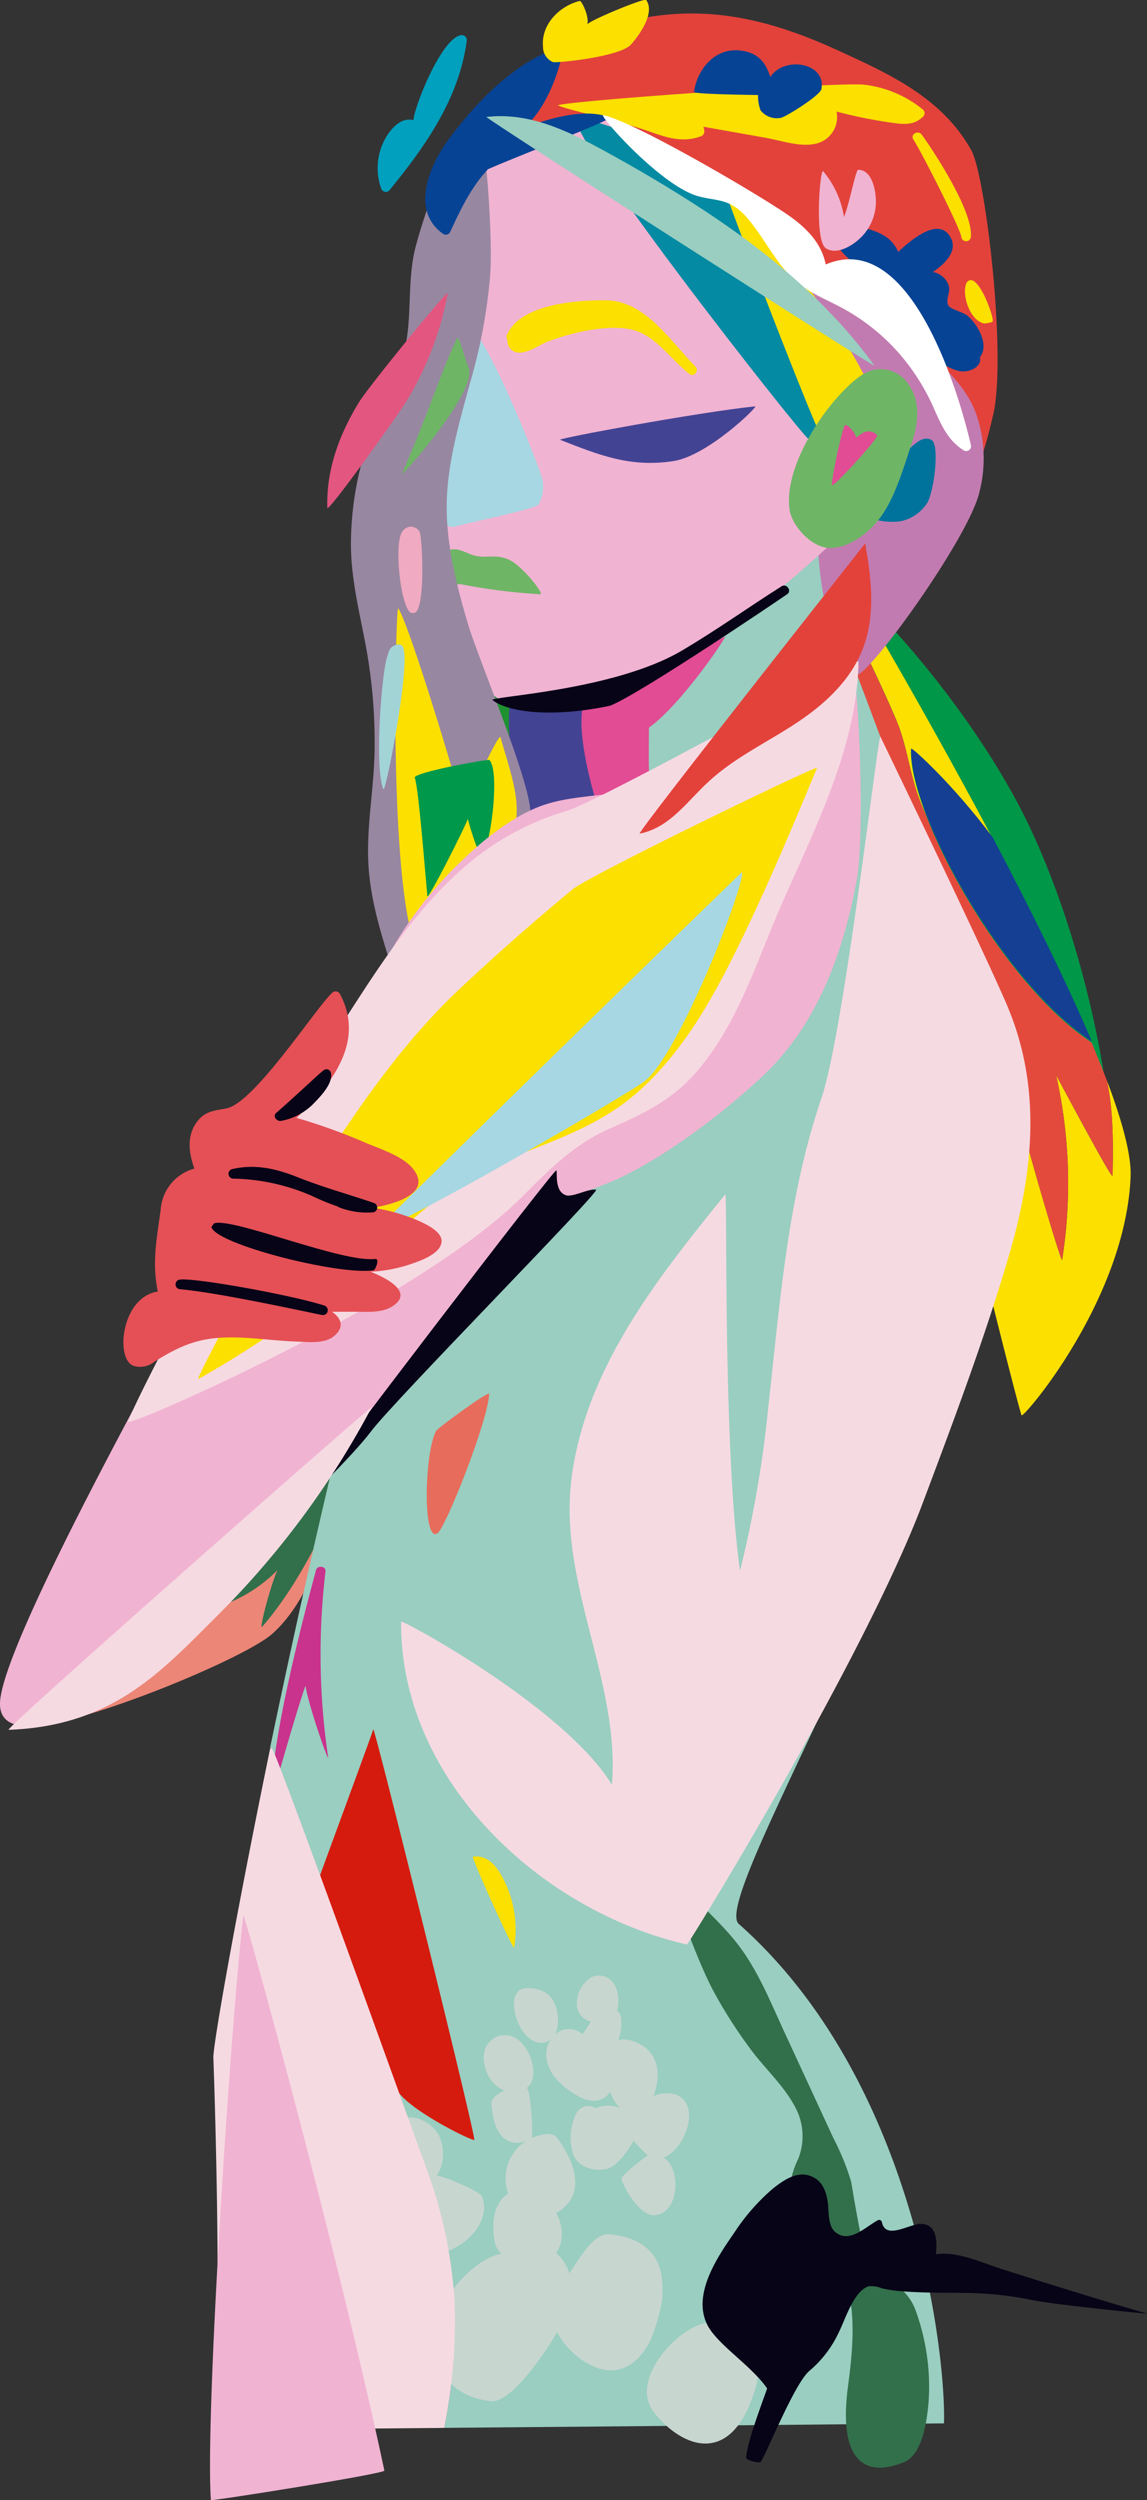 <svg xmlns="http://www.w3.org/2000/svg" viewBox="0 0 205.9 448.64"><rect x="0" y="0" width="205.9" height="448.64" fill="#333333" stroke="none"/><defs><style>.cls-1{fill:#ec8677;}.cls-2{fill:#326f4b;}.cls-3{fill:#009748;}.cls-4{fill:#1e9231;}.cls-5{fill:#434394;}.cls-6{fill:#fbe000;}.cls-7{fill:#e44a3c;}.cls-8{fill:#143f93;}.cls-9{fill:#99cec0;}.cls-10{fill:#e3423b;}.cls-11{fill:#c27bb0;}.cls-12{fill:#e14c94;}.cls-13{fill:#f1b3d2;}.cls-14{fill:#a6d7e2;}.cls-15{fill:#6eb566;}.cls-16{fill:#048aa3;}.cls-17{fill:#9887a1;}.cls-18{fill:#f0aac1;}.cls-19{fill:#c8d6d0;}.cls-20{fill:#e3567f;}.cls-21{fill:#a3d4d5;}.cls-22{fill:#00994b;}.cls-23{fill:#00a0be;}.cls-24{fill:#074394;}.cls-25{fill:#00739d;}.cls-26{fill:#c9328d;}.cls-27{fill:#070417;}.cls-28{fill:#d51b0e;}.cls-29{fill:#fff;}.cls-30{fill:#f6dae2;}.cls-31{fill:#e86c5b;}.cls-32{fill:#e45055;}</style></defs><title>WomanMezclao</title><g id="Layer_2" data-name="Layer 2"><g id="F2"><path class="cls-1" d="M66.93,248.39c-11.3,9-64.62,61.41-63.88,61.13,6,2.47,40.28-11.41,45.83-16.34,5.87-5.23,8.42-13.64,11.6-20.61C64,265,67.44,248,66.93,248.39Z"/><path class="cls-2" d="M65.13,255.81A93.61,93.61,0,0,0,51.9,268c-2.8,3-5.24,5.92-6.24,9.87-2.81,3.11-8.63,11-7.72,10.8a26,26,0,0,0,11.85-6.91c-1.37,3.17-3.32,10.83-2.74,10.17,8.6-9.9,13.56-23.35,19.38-35A.87.87,0,0,0,65.13,255.81Z"/><path class="cls-3" d="M150.87,103.87c-.72-.52,8.71,29.4,10.61,37.85,1.77,7.86,5.87,14.35,10.83,20.59,11.33,14.25,26.43,49.62,26.73,48.75,1.92-5.51-2-35.73-13.39-60.92C176.43,129.65,157.91,109,150.87,103.87Z"/><path class="cls-4" d="M82.91,58.15c-4.07,11.17-5.49,22.93-6.37,34.72-.42,5.66-1.19,11.49-.21,17.12,1,5.8,3.23,11.48,5.26,17,1.92,5.2,5.42,16.55,7.68,21.61,2.06,4.58,26.18-7.44,26.39-8.14C114.74,139.45,83.18,57.42,82.91,58.15Z"/><path class="cls-5" d="M108,126.73c-1.18-1.25-16.09-.61-16.23-.61-1.11,0,.19,19.5,1.64,20.42,1.83,1.14,14.61-2,15.84-3.38S109.32,128.14,108,126.73Z"/><path class="cls-6" d="M198.72,193.94c1.16,5.54,1.11,11.35,1,17,0,1-6.93-12.11-10.13-18a88.44,88.44,0,0,1,1.08,33.12c-.14.85-6.93-22.34-9.66-33.47A112.1,112.1,0,0,0,177.22,179c-2-5.29-5.32-9-9.59-12.64a29.19,29.19,0,0,1-7.25-8.83C169.64,201,183.14,254,183.4,254c.95-.19,18.69-21.22,19.56-42.9C203.1,207.29,201.48,201.25,198.72,193.94Zm-33.61-50.38c.33.87.69,1.72,1.09,2.58-1.79-4.66-2.78-8.76-2.67-11.66,0-.36,7.54,6.41,14.62,15.91-13-24.49-26.15-46.51-26.26-46.51a34.49,34.49,0,0,0,.14,6.67c1.3,2.1,7.78,15.68,9.31,19.76C162.94,134.64,163.44,139.26,165.11,143.56Z"/><path class="cls-7" d="M199.71,210.91c0,1-6.93-12.11-10.13-18a88.44,88.44,0,0,1,1.08,33.12c-.14.85-6.93-22.34-9.66-33.47A112.1,112.1,0,0,0,177.22,179c-2-5.29-5.32-9-9.59-12.64a29.19,29.19,0,0,1-7.25-8.83c-4.15-19.45-7.45-37-8.35-46.94,1.3,2.1,7.78,15.68,9.31,19.76,1.6,4.33,2.1,8.95,3.77,13.25.33.87.69,1.72,1.09,2.58,5.32,14,17.79,33.05,29.76,40.9,1,2.4,1.94,4.71,2.76,6.9C199.88,199.48,199.83,205.29,199.71,210.91Z"/><path class="cls-8" d="M196,186.89c-16-10.47-32.83-40.92-32.43-52.55,0-.37,7.54,6.4,14.62,15.91C184.74,162.68,191.25,175.76,196,186.89Z"/><path class="cls-9" d="M154,94.05c.05-1-46.87,33-47.84,35-.85,1.72.06,4.48.31,6.16l1.77,11.94c.06.47,47.06-14.27,45.68-14C153.15,133.32,153.51,102.32,154,94.05Z"/><path class="cls-10" d="M174.38,27c-5.22-9.4-14.56-13.65-23.94-17.95-10.39-4.75-20.65-7.71-32.16-6.26-5.84.73-12.09,2.13-16.74,5.69C96.4,11.73,90.94,18.19,92,24.28c.12.71,21.22-1.52,27.19,2.58s33.05,72.62,34.35,75.46c2.19,4.76,5.42,3.51,9.05.76,9-6.82,13.31-18.09,15.72-28.75S176.92,31.6,174.38,27Z"/><path class="cls-11" d="M175.2,74.17c-1.71-4.55-5.08-7.69-8.58-10.92-4.25-3.92-8.35-8.32-13-11.77-4.86-3.61-11.53-3.61-15.73-8.16-1.83-2-3.09-4.42-4.93-6.39a28.79,28.79,0,0,0-6.08-4.73c-5.83-3.6-19.54-9.61-18.93-8.87a93.23,93.23,0,0,0,12.1,12c4.52,4.33,8.89,8.84,13,13.54,5.66,6.42,9.88,12.22,11.32,20.81.41,2.44.83,4.47,2.61,6.27.33.33.67.64,1,.93-4.24,28.2,3.14,42.8,5.38,44.36,1.83,1.29,20.4-24.46,22.42-32.79A24.37,24.37,0,0,0,175.2,74.17Z"/><path class="cls-9" d="M169.45,434.87h0c-.69,0-51.5.48-89.7.8a98.1,98.1,0,0,0,1.82-22.56,82.85,82.85,0,0,0-5-23.81c-2.74-7.49-27.5-76.59-27.92-75.78-.08.17-.17.33-.25.5C58,267.9,72.54,205.79,84.7,180.28c6-12.52,17.55-20.84,29.34-27.93,6.35-3.8,12.95-7.2,19.63-10.35,6-2.81,19.46-21.94,19.75-22,1.3,3.14,22.11,59.3,22.86,60.61,24.7,43.58-50.51,158.56-43.66,164.63C165,373.91,169.86,424.2,169.45,434.87Z"/><path class="cls-12" d="M135.19,137.63c-5.41-3-12.85-.51-18.7.66-.06-2.58,0-5.15,0-7.72,5.84-4.15,14.32-16.75,13.6-16.33-3.91,2.29-20.78,7.9-24.34,10.54-4.27,3.16,2.59,25.36,4.35,26.6C111.44,152.3,135.8,138,135.19,137.63Z"/><path class="cls-13" d="M154.12,92.63a96.74,96.74,0,0,0-7.51-26.36,108.85,108.85,0,0,0-9.34-20.91c-4-7.13-9.25-13.69-16.1-18.3-6.11-4.11-14.41-7.21-21.84-5.48-7.12,1.66-13.52,8.27-16.59,14.7C79,44.1,81.66,53.36,81,61.7A93.14,93.14,0,0,1,77.9,78.27,22.59,22.59,0,0,0,78,89.7c2.12,9.59,3.59,19.72,6.55,29.08,2,6.47,7.52,8.85,14,8.88C119.27,127.76,154.19,93.15,154.12,92.63Z"/><path class="cls-14" d="M97.38,86.12c-.29-1.78-9.73-25.63-13.22-27.62-.63-.35-7.33,31.62-6.78,31.5.87,2.17,2.37,5.17,4.52,4.45,1.67-.55,14.25-3.1,14.77-3.92A6.38,6.38,0,0,0,97.38,86.12Z"/><path class="cls-15" d="M91.19,100.36c-2.24-.92-3.61-.19-5.72-.6-1.74-.34-3.47-1.89-5.27-.82s-2,3.79-1.83,5.63a.89.89,0,0,0,1.1.84q1.56-.36,3.12-.6A104.34,104.34,0,0,0,97,106.63C97.76,106.67,93.69,101.38,91.19,100.36Z"/><path class="cls-6" d="M124.86,65.8c-4.54-4.6-9-11.83-16.06-11.91-5.18-.06-15.42.65-17.79,6.19a.9.9,0,0,0,.11.92,1.86,1.86,0,0,0,.44,1.49c1.67,2.09,5.13-.58,6.69-1.17,4.25-1.61,11-3.28,15.47-2.09,4,1.09,6.7,5.23,9.86,7.74a.12.12,0,0,0,0,0h0l.17.14C124.61,67.77,125.53,66.48,124.86,65.8Z"/><path class="cls-16" d="M145.38,63.55c-2-5.45-4.11-33.08-41.37-42.45C97.76,19.52,144.57,79,145.09,78.71,148.35,76.72,146.63,67,145.38,63.55Z"/><path class="cls-17" d="M84.16,112.45C82,105.32,80,97.47,80.2,90c.19-7.32,2.31-14.39,4.21-21.4A98,98,0,0,0,88,49.31C88.51,41.5,87,25.18,86.57,25a10.07,10.07,0,0,0-4.82-.71c-.51,0-5.86,14.78-7.22,20.31C73,50.85,74.11,57.41,72.45,63.5s-5.3,11.72-7.07,17.91A57.53,57.53,0,0,0,63,98.16c.08,5.66,1.38,11.11,2.46,16.64A95.45,95.45,0,0,1,67.24,135c-.14,6.68-1.46,13.35-1.11,20s2.39,13,4.41,19.32c.25.75,23.3-14.34,24.66-28C95.7,141.36,86.21,119.12,84.16,112.45Z"/><path class="cls-6" d="M165.73,19.71a20.33,20.33,0,0,0-10.59-4.51c-4.56-.5-50.84,2.7-54.87,3.65-1,.23,10.68,2.79,15.71,4.54,3.34,1.17,6.35,2.35,9.83,1.07a.9.9,0,0,0,.6-1.07c0-.22-.08-.43-.13-.65l11.24,2c2.63.47,5.94,1.63,8.65,1.1a4.89,4.89,0,0,0,4-5.82,84.28,84.28,0,0,0,11.1,2.16c1.86.16,3.11,0,4.46-1.27A.87.87,0,0,0,165.73,19.71Z"/><path class="cls-6" d="M89.86,132.3c-.23-.88-4.89,8.86-6.5,13.29-1.34-5-9.65-32.89-11.87-36.45-.42-.66-1.64,41.92,2.19,57.76.15.59,16.23-14.32,17.67-16.36C94.7,145.77,91.21,137.52,89.86,132.3Z"/><path class="cls-18" d="M75.31,95.42a1.78,1.78,0,0,0-3-.15c-1.6,1.71-.56,12.53,1.19,14.49a.89.89,0,0,0,1.06.13C76.38,108.87,75.81,96.25,75.31,95.42Z"/><path class="cls-19" d="M125.64,417.14c-5.08,1.76-12.56,10.32-8.19,15.82,5.13,6.45,14.14,9.85,18.26-4.77C137.43,422.1,133.09,414.56,125.64,417.14Z"/><path class="cls-19" d="M121.43,385.42c2.15-2.35,3.86-8.09-.2-9.6a5.66,5.66,0,0,0-3.91.33c3.25-9.33-5.34-10.77-6.33-10a8.93,8.93,0,0,0,.46-4.28,1.71,1.71,0,0,0-.7-1.05,4.75,4.75,0,0,0,.24-1.32c.09-1.7-.29-3.59-1.84-4.55a3.11,3.11,0,0,0-4.06.74,5.46,5.46,0,0,0-1.48,4.61,3.28,3.28,0,0,0,2.45,2.48c0,.08-1.37,2.12-1.5,2.26a3.64,3.64,0,0,0-4-.58,4.35,4.35,0,0,0-.91.6c.87-1.28,1.43-8.67-5.29-8.27-3.7.22-2,7.57,1.19,9.32a2.76,2.76,0,0,0,3.29-.14,5.18,5.18,0,0,0-.64,3.94c.58,2.54,2.69,4.43,4.8,5.78,1.66,1.07,4,2,5.78.54a3.4,3.4,0,0,0,.74-.91,6.8,6.8,0,0,0,1.83,3,5.21,5.21,0,0,0-4.37,0,2.45,2.45,0,0,0-3.57,1,9.78,9.78,0,0,0-.42,7.5c1,2.15,3.73,2.89,5.92,2.39,2.37-.53,4.81-5,4.83-5.07a20.58,20.58,0,0,0,2.57,2.65c-.22,0-4.64,3.41-4.74,4.16-.08.52,2.92,6.69,5.88,6.56,4.13-.19,4.7-6.89,2.62-9.48a3.73,3.73,0,0,0-.91-.83A6.35,6.35,0,0,0,121.43,385.42Z"/><path class="cls-19" d="M118.88,409.73c-.12-1,.07-7.85-9.44-8.8-2.78-.28-5.2,4-7.24,7a7.82,7.82,0,0,0-2.38-3.65c1.47-1.89,1.27-5.15,0-7.16a7.32,7.32,0,0,0,2.4-2.06c.59-.81,2.93-4.35-2.18-11.39-.93-1.28-3.13-.6-4.6,0,.29-.23-.15-8.73-.89-9,2.24-1.41,1.16-7.24-2.21-9.07a3.76,3.76,0,0,0-5,1.54c-1.06,1.91-.36,4.5.85,6.18a5.07,5.07,0,0,0,2.31,1.8c-1,.56-2.36,1.33-2.29,2.36.61,9.22,6.19,6.73,6.16,6.75a8,8,0,0,0-3.14,9.39c-2.07,1.37-2.77,3.91-2.68,6.29.07,1.77.25,3.54,1.48,4.49-.23.05-.45.09-.69.16-3.83,1.23-7.17,4.7-9.21,8.05-4.7,7.69-1.87,17.24,8,18.27,3.93.41,10.52-10,11.87-12.37a14,14,0,0,0,7.15,6.39c4.94,1.72,8.45-1.76,10.09-6.12C118.22,416,119.23,412.7,118.88,409.73Z"/><path class="cls-19" d="M84.26,401.51c2-1.89,3.34-4.7,2.25-7.4-.35-.88-7.41-3.88-8.07-3.65a7.75,7.75,0,0,0,.29-7.4c-2-3.26-6.56-4.48-9-1.06-1.78,2.54-1.66,5.95.25,7.82-11,2.95-7.16,9.64-6,11.18s3.56,1.09,5,.37a7,7,0,0,0,2.23-1.88s.49,2,.59,2.24c-.09,0-2.34.08-3.27.86-1.87,1.56-2,8.14-1.93,8.27-7,2.05-2.85,11.35-1.79,12.12,4.64,3.37,10.86-4.25,8.79-8.74,1-.27,3.41-6.19,3.43-7.6a5.91,5.91,0,0,0-.29-1.89A12.06,12.06,0,0,0,84.26,401.51Z"/><path class="cls-2" d="M164.3,414.43c-1.46-3.9-5.35-5.72-8.31-8.23-1.17-1.73-3.06-14.14-3.22-14.77a44,44,0,0,0-3.13-7.67l-8.88-19.21c-2.53-5.48-4.81-11.24-8.59-16s-8.84-8.64-12.55-13.62c-.53-.71,4.81,15.89,8.8,23a86.21,86.21,0,0,0,6.67,10.26c2.48,3.23,5.62,6.14,7.56,9.74a11,11,0,0,1,.61,9.54,15.69,15.69,0,0,0-1.16,3.2c-.42,3.38,2,6.57,3.71,9.27,2.24,3.59,4.58,7.18,6.45,10.94,1.37,5.47.68,11.92,0,17.08-2.62,19.21,8.22,14.51,9.82,13.95,3.51-1.22,4.28-7.43,4.58-10.48A39.83,39.83,0,0,0,164.3,414.43Z"/><path class="cls-20" d="M64.39,72.26c-3.5,5.77-5.83,12-5.63,18.86,0,1.11,12.22-16,14-18.82a56.65,56.65,0,0,0,7.61-19.71C80.52,51.82,66.22,69.26,64.39,72.26Z"/><path class="cls-21" d="M72.32,116.07a.89.89,0,0,0-1-.4c-1.38.34-1.45,1-1.87,2.39-1,3.38-2.22,19.8-.63,23.57C69.21,142.48,73.85,118.71,72.32,116.07Z"/><path class="cls-22" d="M87.85,136.38c-.2-.21-13.7,2.24-13.39,3.17.7,2.08,1.79,16.28,2.26,21.27.07.79,6.49-11.83,7.26-13.85.5,2,2.23,7.38,2.67,6.57C88.34,150.43,89.66,138.2,87.85,136.38Z"/><path class="cls-23" d="M82.93,6.3c-3.53.12-8.56,12.82-8.71,15.26-1.64-.43-3.12.55-4.39,2.25a10.91,10.91,0,0,0-1.41,10,.88.88,0,0,0,1.45.38c6.53-8,12.57-16.51,13.93-27A.89.89,0,0,0,82.93,6.3Z"/><path class="cls-24" d="M147.45,16c.89-4.78-6.69-6-9.17-2.19-.8-2.43-2-4.36-5.43-4.75-4.49-.51-7.69,3.33-8.27,7.44-.06.42,10.55.52,11.5.56a7.34,7.34,0,0,0,.45,2.74,3.73,3.73,0,0,0,3.54,1.37C140.85,21.14,147.25,17.11,147.45,16Z"/><path class="cls-24" d="M173.69,56.66c-.63-.55-3-1.19-3.38-1.74-.71-1.13.4-2.39,0-3.67a3.68,3.68,0,0,0-2.85-2.44c2.36-1.57,4.84-4.11,2.86-6.7-2.21-2.9-6.76.92-9.08,3.09a6.29,6.29,0,0,0-2.67-3c-1.69-1-5.38-2.1-7.23-1.21-3.05,1.47-.58,4.24,2.08,6.3-1.08-.13-4.18.17-4.17.64,0,4.89,2.35,7.76,7.38,8.66a3.66,3.66,0,0,0,3.27-.87c4.08,3.35,6.87,9.34,12,10.8,1.93.55,4.45-.66,4-2.4a2.84,2.84,0,0,0,.6-1.37C176.85,60.56,175.21,58,173.69,56.66Z"/><path class="cls-25" d="M167.27,79c-1.46-.94-3,.62-4,1.5-2.43,2.07-8.9,10.81-7.83,11.85,1.31,1.28,4.84,1.5,6.53,1.12a7.44,7.44,0,0,0,4.39-3.09C167.66,88.49,168.71,79.93,167.27,79Z"/><path class="cls-6" d="M156.77,71.55c-1.68-7.69-20.57-33-26.54-37.27-.5-.36,16.7,44.32,17.43,44.43C149.09,78.93,156.88,72.05,156.77,71.55Z"/><path class="cls-26" d="M58.43,282c.11-1-1.48-1.17-1.71-.23-.35,1.48-7.91,28.39-8,40.48,0,1.12,3.87-13.33,6.11-19.75.8,4.44,4.24,13.95,4.08,12.86A125.47,125.47,0,0,1,58.43,282Z"/><path class="cls-13" d="M154.05,30.47c-.44,0-1.54,6-2.54,8.47a16.82,16.82,0,0,0-3.74-8.21c-.56-.66-1.61,12.37.45,13.79,1.79,1.23,4.31-.18,5.72-1.36a9.08,9.08,0,0,0,3.29-7.36C157.15,33.89,156.46,30.46,154.05,30.47Z"/><path class="cls-6" d="M165.47,24.17c-.65-.88-2.14-.07-1.5.88,1.23,1.82,8.5,16.05,8.59,17.46a.87.87,0,0,0,1.73,0C174.71,37.54,166.66,25.78,165.47,24.17Z"/><path class="cls-5" d="M135.54,72.92c-10.21,1.06-35.56,5.77-35,6,7.13,2.79,12.62,5,20.36,3.82C127.06,81.78,136.22,72.85,135.54,72.92Z"/><path class="cls-27" d="M140.33,105.19c-6.31,4-11.49,7.75-17.91,11.55-12.32,7.29-34.88,8.24-34,8.9,2.82,2.17,10.62,3.21,21.1,1,5.54-2.18,31.65-19.89,31.88-20.08C142.13,105.92,141.16,104.67,140.33,105.19Z"/><path class="cls-6" d="M174.51,50.3a.9.9,0,0,0-1.07.61c-.76,2,.55,6.17,2.81,7h0c.32.28,1.59,0,1.89-.18C178.65,57.68,176.41,50.93,174.51,50.3Z"/><path class="cls-15" d="M84,65.7c-.29-.48-1.59-5.69-1.95-5-3.23,6.79-4.62,12.17-9.9,24.34C71.76,85.89,86.37,69.7,84,65.7Z"/><path class="cls-28" d="M67,310.33c0,.45-26.18,71-25.6,70.76,1-.38,18.81-13.54,21.94-23a64.65,64.65,0,0,0,8.11,17.23c2.31,3.45,12.79,8.66,13.69,8.7C85.62,384.05,67.12,309.22,67,310.33Z"/><path class="cls-24" d="M109.44,21.09c-4.74-2-12.7.71-15.9,2.17,5.48-3.77,8.19-15.14,7.28-14.87-8.09,2.4-15.07,9.68-20,16.23C77.21,29.28,73.48,37.76,79.59,42a.88.88,0,0,0,1.19-.31c1.84-4,3.85-8.21,6.83-11.33C93.35,27.84,110.17,21.4,109.44,21.09Z"/><path class="cls-13" d="M153.15,119.55c-.14-.87-32.2,20.32-38.73,22-6.16,1.56-12.86,1-18.71,3.65-5,2.25-9.48,6-13.37,9.78a69.89,69.89,0,0,0-10.65,13.14c-3.22,5.16-26.6,44-29.44,50.26a.81.81,0,0,0,0,.7C36.38,230.41,1.65,291.48.05,304.91c-1.22,10.28,19.3,1.34,23.13-1.22,5.43-3.64,76.21-86.73,79.29-88.52,2.78-1.62,6.09-2.48,9-3.89a78.69,78.69,0,0,0,9.41-5.47,124.87,124.87,0,0,0,16.23-12.9c9.74-9.23,14.37-22.31,16.7-35.1C155.07,151,154.48,127.66,153.15,119.55Z"/><path class="cls-27" d="M107,213.49c-1.32-.26-4.11,1.37-5.39,1-2.17-.7-1.5-4.22-1.74-4.47.06-.88-42.91,55.31-46,60.08-.61.94,9.33-8.74,12.64-13.12C70.49,251.58,107.93,213.68,107,213.49Z"/><path class="cls-15" d="M163.17,69.1a6,6,0,0,0-7-2.54c-4.49,1.42-15.67,15.19-14.45,24.8.35,2.74,3.52,6.44,6.57,6.91,3.39.52,7.38-2.37,9.34-4.88,3-3.78,4.46-9.21,6-13.71C164.74,76.19,165.39,72.32,163.17,69.1Z"/><path class="cls-12" d="M157.47,78.08c-1.41-1.3-2.65-.48-3.81.48,0-.76-1.52-2.57-2-2.24-.3.15-2.07,7.53-2.34,10.7C149.29,87.88,157.9,78.47,157.47,78.08Z"/><path class="cls-6" d="M116,0c-.29-.41-9.82,3.52-10.57,4.35.37-1.49-1.06-4.25-1.34-4.18-3.6.86-7,4.21-6.61,8.18a2.92,2.92,0,0,0,1.81,2.8c.64.17,12-.92,14-3.18C114.76,6.29,117.65,2.35,116,0Z"/><path class="cls-29" d="M174.29,79.87C172,70,163.31,41,148.23,47.46c-.75-3.76-3.31-6.41-6.47-8.67-5.17-3.67-27.94-17-33.46-18.12-1-.21,9.68,12,16.49,14.37,1.71.6,3.5.64,5.22,1.17,2.73.86,4.32,3,6,5.33,2,2.84,3.78,6,6.31,8.41s5.49,3.55,8.44,5.09a37.05,37.05,0,0,1,10.07,7.74,38.68,38.68,0,0,1,6.87,10.63c1.34,3,2.49,5.64,5.34,7.44A.88.88,0,0,0,174.29,79.87Z"/><path class="cls-30" d="M101.66,145.54a48.74,48.74,0,0,0-15.37,7.68c-9.34,7.06-16.09,16.9-22.38,26.62-3.84,5.93-7.71,11.87-11,18.1-3.12,5.84-27.42,50.29-29.93,57.19C22.5,256.34,74.23,234,93.48,215c5-5,9.45-9.62,16-12.49,5.59-2.44,10.7-4.86,14.89-9.44,7.75-8.46,11.18-19.82,15.66-30.14,6.06-14,13.83-28.64,14.08-44.25C154.16,117.72,108.09,143.59,101.66,145.54Z"/><path class="cls-6" d="M102.84,159.55c-6.94,5.71-13.75,11.74-20.31,17.89C69.67,189.51,60.26,205,50.81,219.73c-5.62,8.76-15.89,28.12-15.19,27.73a185.79,185.79,0,0,0,27-18.56c8.57-7.1,15.95-15.55,26.39-20,9.23-3.93,18.55-6.51,26.09-13.48,7-6.41,11.91-14.66,16.13-23,5.67-11.27,10.61-23,15.43-34.61C146.91,137.14,105.83,157.09,102.84,159.55Z"/><path class="cls-30" d="M1.55,310.41c18.78-.67,27.52-10.59,37.63-20.65a155.23,155.23,0,0,0,27.59-37.3C67.09,251.85.51,310.44,1.55,310.41Z"/><path class="cls-10" d="M114.83,149.6c5.51-1.1,8.6-5.95,12.59-9.54,5.5-5,12.44-7.79,18.28-12.26,4.33-3.32,8.09-7.47,9.7-12.87,1.69-5.67.93-11.68-.09-17.44C155.9,96.8,114,149.77,114.83,149.6Z"/><path class="cls-9" d="M157,65.65c-8.19-11.32-19-20.26-30.6-27.89-6-3.94-12.19-7.58-18.48-11s-13.18-6.66-20.59-5.77C86.7,21,157.45,66.22,157,65.65Z"/><path class="cls-14" d="M67.26,221.08c8.54-3.16,44.54-24.28,48.27-26.92,6.25-4.43,18.19-35.34,17.68-37.66C133.57,156,66.49,221.37,67.26,221.08Z"/><path class="cls-30" d="M180.8,180.45c-3.82-9-21-44.64-22.76-48.26-.38-.77-6.55,53.08-10.56,64.8-6.14,18-7.46,36.85-9.57,55.58a204.44,204.44,0,0,1-5.07,29.3c-3.11-22.19-2.22-68.06-2.65-67.53-12.12,14.95-24.93,31-27.56,50.69-2.53,19,8.71,36.49,7.22,55.25C101.42,306.38,72,290.5,72,291c-.19,28.41,25,51.92,51.31,57.94.26.06,31.85-51.33,42.36-79.3,5.5-14.65,11.09-29.46,15.49-44.49S187,195.09,180.8,180.45Z"/><path class="cls-30" d="M79.75,435.68c-23.12.2-41.63.34-41.64.31,1.87-14.84.47-59.38.19-66.73-.08-2.2,4-25.36,10.14-55.23.08-.17.17-.33.25-.5.42-.81,25.18,68.29,27.92,75.78a82.85,82.85,0,0,1,5,23.81A98.1,98.1,0,0,1,79.75,435.68Z"/><path class="cls-13" d="M69,443.34c-8.27-39-25.21-100.45-25.31-99.64-2.08,16.75-6.94,90.08-5.83,104.93C37.86,448.86,69.1,443.9,69,443.34Z"/><path class="cls-6" d="M91,338.55c-1.11-2.55-2.88-5.84-6.1-5.37-.35.05,7.3,17,7.4,16.32A19.83,19.83,0,0,0,91,338.55Z"/><path class="cls-31" d="M78.28,256.78c-2.11,4-2.44,20.27.27,18.35,1.45-1,9.07-20.16,9.26-25C87.83,249.48,78.55,256.26,78.28,256.78Z"/><path class="cls-32" d="M74.51,218.8a33.64,33.64,0,0,0-7.58-2.07c4-.68,10.61-2.56,7.28-6.9-1.92-2.5-6.39-3.77-9.14-5a103.57,103.57,0,0,0-11.84-4.23C59.38,194.8,65.68,187,61,178.32a.89.89,0,0,0-1.37-.17c-3,2.8-14,19.82-19,20.75-2.35.45-4,.49-5.5,2.72-1.63,2.5-1.19,5.44-.23,8.08A8.2,8.2,0,0,0,28.85,217c-.7,5.33-1.61,9.48-.52,14.76-6.6,1-7.7,12.25-4.31,13.35a4,4,0,0,0,3.67-.74c4.28-2.66,7.52-4.2,12.7-4.36,4.31-.14,8.59.59,12.89.73,1.95.07,4.87.43,6.56-.89,2.17-1.68,1.35-3.36-.23-4.46H63.7c2.14,0,4.87.25,6.78-1,4.06-2.65-1.72-5.3-3.92-6.17l-.16,0a26.84,26.84,0,0,0,7.42-1.41c1.65-.57,5.31-1.83,5.45-4C79.4,220.83,75.85,219.38,74.51,218.8Z"/><path class="cls-27" d="M59.4,192.51a.82.82,0,0,0-1.37-.4c-.14,0-5.67,5.21-8.43,7.58-.72.62.08,1.58.85,1.45a10.91,10.91,0,0,0,6-3.27C57.63,196.66,59.83,194.33,59.4,192.51Z"/><path class="cls-27" d="M67.07,215.85c-4.58-1.57-9.12-2.8-13.65-4.61-3.9-1.55-7.65-2.41-11.79-1.44a.87.87,0,0,0,.23,1.7,36.81,36.81,0,0,1,14.25,3.15,41.77,41.77,0,0,0,4.54,1.86.89.89,0,0,0,.25.16,14,14,0,0,0,5.94.89A.87.87,0,0,0,67.07,215.85Z"/><path class="cls-27" d="M67.32,225.92c-6,.64-24.87-7.21-28.72-6.45-.28.06-.64.68-.63.75.84,3.05,22.67,8.64,29.09,7.74C67.35,227.92,68.28,225.81,67.32,225.92Z"/><path class="cls-27" d="M58.28,234.3c-5.59-1.85-23.07-5-25.9-4.69a.87.87,0,0,0,0,1.74c7.37.66,24.43,4.47,25.44,4.62A.87.87,0,0,0,58.28,234.3Z"/><path class="cls-27" d="M205.88,415.15c-5.83-1.64-20.64-6.23-26.41-8.1-3.35-1.09-7.77-3.13-11.47-2.53.24-2.25.25-5.36-2.62-5.45-2.12-.06-6.41,3-7.08-.35a.5.5,0,0,0-.73-.3c-2.27,1.22-5.12,4.27-7.68,2.07-1.24-1.07-1.1-3.53-1.26-5-.28-2.39-1.11-4.53-3.64-5.17-2.27-.57-4.62,1.12-6.26,2.43a36.9,36.9,0,0,0-6.93,7.92c-3,4.31-7.36,10.75-5,16.15,1.58,3.7,8,7.53,10.91,11.78-1.13,3.22-3.63,9.8-3.76,12.41,0,.45,2.27,1.06,2.57.78.78-.72,6-14,8.77-16.34a20.29,20.29,0,0,0,5.37-7.1c1.12-2.26,2.61-7.21,5.25-8.08a4.83,4.83,0,0,1,2.36.35,22.38,22.38,0,0,0,3.83.55c3.91.31,7.86.23,11.78.3a62.2,62.2,0,0,1,11.62,1.31C189.15,413.53,206.45,415.31,205.88,415.15Z"/></g></g></svg>